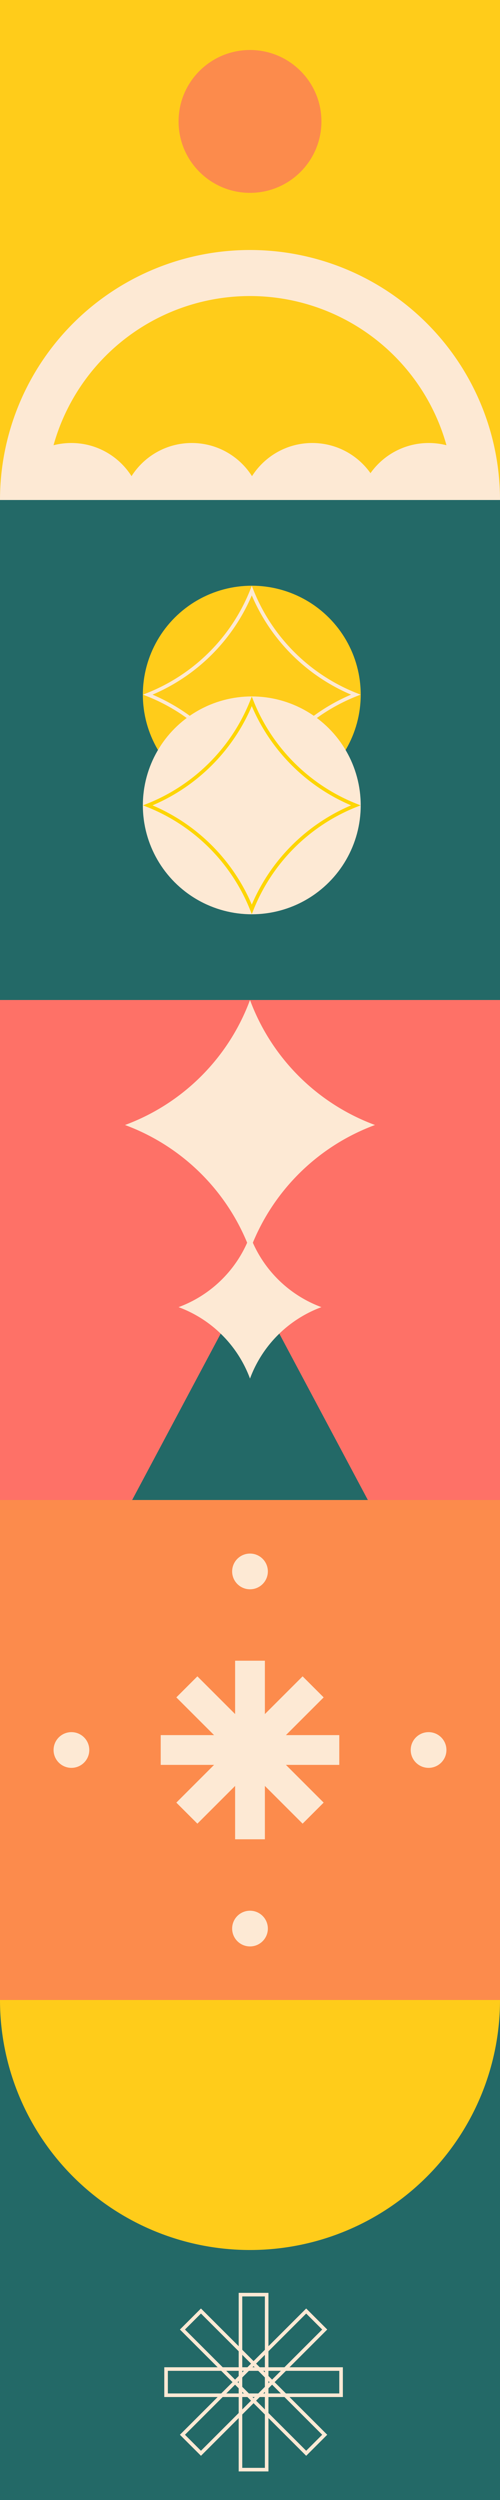 <svg width="140" height="700" fill="none" xmlns="http://www.w3.org/2000/svg"><rect width="100%" height="100%" fill="#333333" stroke="none"/><path fill="#236967" d="M0 560h140v140H0z"/><path d="M140 560a69.997 69.997 0 0 1-20.503 49.497 69.996 69.996 0 0 1-98.995 0A69.998 69.998 0 0 1 0 560h140z" fill="#FFCC1A"/><path stroke="#FDE9D4" d="M67.333 642.5h7.333v49h-7.333z"/><path stroke="#FDE9D4" d="M51.083 652.27l5.185-5.186 34.648 34.648-5.185 5.185z"/><path stroke="#FDE9D4" d="M90.917 652.269l-5.185-5.185-34.649 34.648 5.186 5.185z"/><path stroke="#FDE9D4" d="M46.5 670.667v-7.333h49v7.333z"/><path fill="#236967" d="M0 140h140v140H0z"/><circle cx="70.5" cy="194.5" r="30.5" fill="#FFCC1A"/><circle cx="70.5" cy="225.5" r="30.5" fill="#FDE9D4"/><path d="M41.394 194.5A52.124 52.124 0 0 0 70.5 165.394 52.124 52.124 0 0 0 99.606 194.5 52.124 52.124 0 0 0 70.5 223.606 52.124 52.124 0 0 0 41.394 194.5z" stroke="#FDE9D4"/><path d="M41.394 225.5A52.124 52.124 0 0 0 70.5 196.394 52.124 52.124 0 0 0 99.606 225.5 52.124 52.124 0 0 0 70.5 254.606 52.124 52.124 0 0 0 41.394 225.5z" stroke="#FDD503"/><g clip-path="url(#clip0)"><path fill="#FFCC1A" d="M0 0h140v140H0z"/><path d="M0 140a70 70 0 0 1 140 0h-12.892a57.107 57.107 0 1 0-114.216 0H0z" fill="#FDE9D4"/><circle cx="19.96" cy="144" r="19.96" fill="#FDE9D4"/><circle cx="53.695" cy="144" r="19.96" fill="#FDE9D4"/><circle cx="87.43" cy="144" r="19.96" fill="#FDE9D4"/><circle cx="120.041" cy="144" r="19.96" fill="#FDE9D4"/><circle cx="70" cy="34" r="20" fill="#FC8B4C"/></g><path fill="#FC8B4C" d="M0 420h140v140H0z"/><path fill="#FDE9D4" d="M65.833 465h8.333v50h-8.333z"/><path fill="#FDE9D4" d="M49.376 475.269l5.892-5.892 35.356 35.355-5.893 5.892z"/><path fill="#FDE9D4" d="M90.624 475.269l-5.892-5.892-35.356 35.355 5.893 5.892z"/><path fill="#FDE9D4" d="M45 494.167v-8.333h50v8.333z"/><circle r="5" transform="matrix(-1 0 0 1 70 540)" fill="#FDE9D4"/><circle r="5" transform="matrix(-1 0 0 1 120 490)" fill="#FDE9D4"/><circle r="5" transform="matrix(-1 0 0 1 20 490)" fill="#FDE9D4"/><circle r="5" transform="matrix(-1 0 0 1 70 440)" fill="#FDE9D4"/><path fill="#FE7167" d="M0 280h140v140H0z"/><path d="M70 358l33 62H37l33-62z" fill="#236967"/><path d="M70 346a33.852 33.852 0 0 0 20 20 33.852 33.852 0 0 0-20 20 33.852 33.852 0 0 0-20-20 33.852 33.852 0 0 0 20-20z" fill="#FDE9D4"/><path d="M70 280a59.24 59.24 0 0 0 35 35 59.24 59.24 0 0 0-35 35 59.24 59.24 0 0 0-35-35 59.24 59.24 0 0 0 35-35z" fill="#FDE9D4"/><defs><clipPath id="clip0"><path fill="#fff" d="M0 0h140v140H0z"/></clipPath></defs></svg>